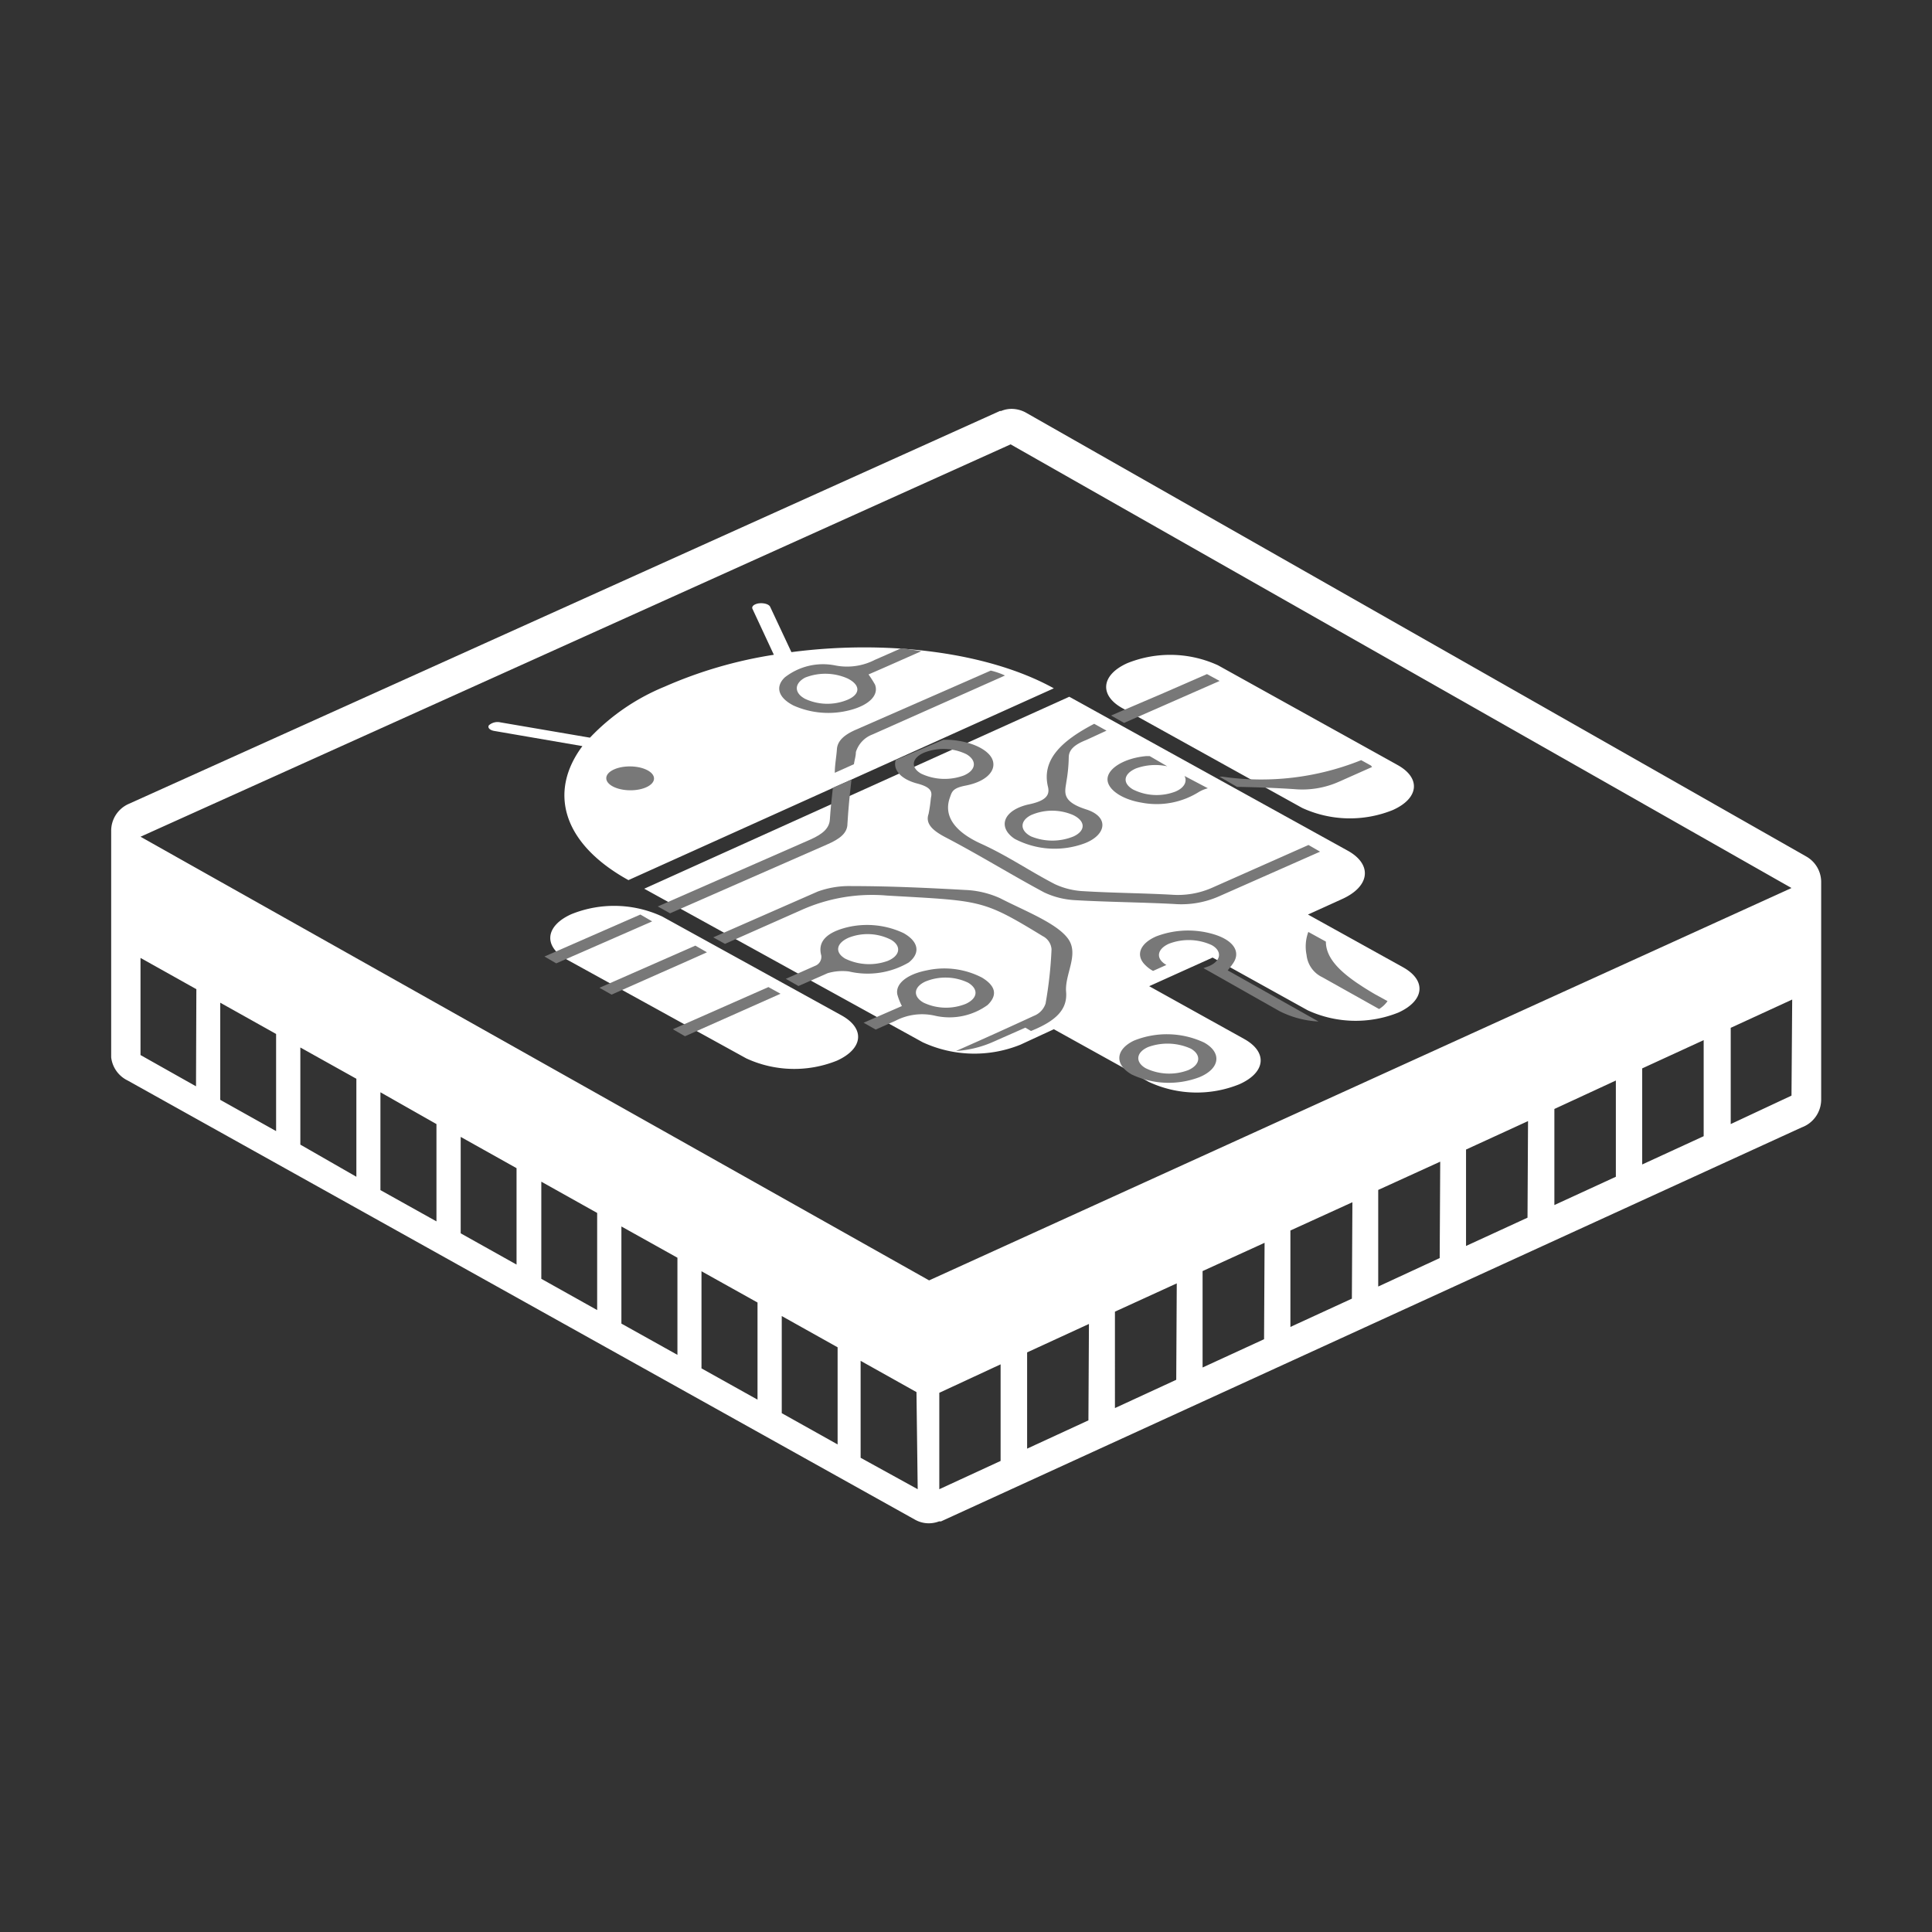 <svg xmlns="http://www.w3.org/2000/svg" viewBox="0 0 110 110"><rect x="0" y="0" width="110" height="110" fill="#333333" stroke="none"/><defs><style>.cls-1{fill:#fff;}.cls-2{fill:#787878;}</style></defs><title>CONSUMER NO CIRCLE</title><g id="map"><path class="cls-1" d="M47.91,57.81,37.7,52.18a6.49,6.49,0,0,0-5.17-.13c-1.49.67-1.61,1.83-.26,2.58l10.22,5.63a6.51,6.51,0,0,0,5.16.13C49.15,59.71,49.27,58.56,47.91,57.81Z"/><path class="cls-1" d="M102.85,48.77h0L58.44,23.51h0a1.7,1.7,0,0,0-.84-.23,1.53,1.53,0,0,0-.6.12h0l-.07,0L7.33,45.77h0a1.67,1.67,0,0,0-1,1.55V60.2h0a1.68,1.68,0,0,0,.94,1.32h0l44.82,25h0a1.6,1.6,0,0,0,.79.21,1.67,1.67,0,0,0,.59-.11h0l.11,0,49-22.43h0a1.69,1.69,0,0,0,1.11-1.57V50.23A1.67,1.67,0,0,0,102.85,48.77ZM11.16,61.85,8,60.07V54.54l3.18,1.78Zm4.56,2.55-3.18-1.78V57.09l3.18,1.78ZM20.29,67,17.1,65.17V59.64l3.19,1.78Zm4.56,2.54-3.19-1.78V62.19L24.85,64ZM29.41,72l-3.18-1.78V64.73l3.18,1.78ZM34,74.59l-3.18-1.78V67.28L34,69.06Zm4.57,2.55-3.19-1.78V69.83l3.19,1.78Zm4.56,2.55-3.19-1.78V72.38l3.19,1.78Zm4.56,2.55-3.18-1.78V74.93l3.18,1.78Zm4.56,2.55L49,83V77.48l3.18,1.78Zm4.72-1.61-3.49,1.61V79.3l3.49-1.62Zm5-2.31-3.49,1.61V77L62,75.38Zm5-2.31-3.49,1.61V74.68L67,73.07Zm5-2.31-3.5,1.61V72.37L72,70.76Zm5-2.31-3.5,1.61V70.06L77,68.45Zm5-2.31-3.5,1.62v-5.5L82,66.14Zm5-2.3-3.5,1.61V65.45L87,63.83ZM92,67l-3.5,1.61V63.14L92,61.52Zm5-2.31-3.5,1.61V60.83L97,59.22Zm5-2.31L98.54,64V58.52l3.5-1.61ZM52.9,72.9,8,47.64,57.54,25.3,102,50.56Z"/><path class="cls-1" d="M45.06,37.13l-1.21-2.58c-.06-.14-.34-.23-.62-.2a.7.7,0,0,0-.23.06c-.14.06-.2.16-.16.25l1.22,2.62a24.92,24.92,0,0,0-6.23,1.82A12.25,12.25,0,0,0,33.59,42l-5.09-.87a.75.75,0,0,0-.66.16c-.1.14.05.29.32.33l5,.86c-1.95,2.61-1.14,5.55,2.62,7.63L60,39.19C56.24,37.11,50.47,36.42,45.06,37.13Z"/><path class="cls-1" d="M63.92,40.33,74.14,46a6.51,6.51,0,0,0,5.16.12c1.5-.67,1.61-1.83.26-2.57L69.35,37.88a6.53,6.53,0,0,0-5.17-.12C62.69,38.43,62.57,39.59,63.92,40.33Z"/><path class="cls-1" d="M52.53,59.34a7,7,0,0,0,5.57.14L60,58.6l5.41,3a6.46,6.46,0,0,0,5.16.13c1.5-.67,1.62-1.83.26-2.58l-5.4-3,3.61-1.63,5.41,3a6.53,6.53,0,0,0,5.17.13c1.49-.68,1.61-1.83.26-2.58l-5.41-3,1.94-.88c1.62-.73,1.74-2,.28-2.78L60.88,39.67,36.68,50.6Z"/><ellipse class="cls-2" cx="35.88" cy="44.32" rx="0.68" ry="1.36" transform="translate(-8.76 79.8) rotate(-89.49)"/><path class="cls-2" d="M40.25,54.22c-1.8.81-3.62,1.6-5.43,2.41h0l-.69-.39,5.46-2.4Z"/><path class="cls-2" d="M37.13,52.46l-5.46,2.39L31,54.46l5.46-2.39Z"/><path class="cls-2" d="M57.22,38.46l-7.55,3.36a1.56,1.56,0,0,0-.94,1c0,.23-.08.46-.11.69L47.53,44c0-.45.09-.9.12-1.34s.35-.79,1.05-1.1l7.71-3.38Q56.83,38.28,57.22,38.46Z"/><path class="cls-2" d="M49.45,38.4c1-.43,2-.88,3-1.32-.37-.07-.75-.12-1.14-.17l-1.5.66a3.46,3.46,0,0,1-2.24.32,3.53,3.53,0,0,0-2.89.68c-.56.54-.36,1.16.5,1.6a4.87,4.87,0,0,0,3.22.26c1.08-.28,1.65-.85,1.42-1.45A6.25,6.25,0,0,0,49.45,38.4Zm-1.19,1.44a3,3,0,0,1-2.42-.05c-.64-.34-.62-.88,0-1.21a3.13,3.13,0,0,1,2.42.05C49,39,49,39.52,48.26,39.84Z"/><path class="cls-2" d="M69.44,38.77,64,41.16l-.74-.42.46-.2q2.53-1.07,5-2.16Z"/><path class="cls-2" d="M78.12,43.67l-1.89.84a5.12,5.12,0,0,1-2.54.42c-1.08-.07-2.17-.11-3.26-.13h0l-1-.58.17,0a15.25,15.25,0,0,0,7.9-.94l.56.31Z"/><path class="cls-2" d="M44.44,56.58,39,59l-.69-.4,5.44-2.4Z"/><path class="cls-2" d="M48.48,44.39c-.1.84-.18,1.67-.23,2.51,0,.52-.41.86-1.18,1.19L38.15,52l-.7-.39,8.69-3.81c.74-.33,1.08-.66,1.11-1.15s.1-1.2.17-1.8Z"/><path class="cls-2" d="M60.7,56.48c.08,1-.58,1.65-2,2.22h0l-.32-.19-1.95.86a6.24,6.24,0,0,1-2,.47q2.27-1,4.43-2a1.13,1.13,0,0,0,.67-.7,23.17,23.17,0,0,0,.34-3.09.91.91,0,0,0-.5-.75c-3.46-2.11-3.48-2-8.87-2.31a9.83,9.83,0,0,0-4.91.84l-4.31,1.91-.67-.37,5.95-2.61a5.25,5.25,0,0,1,1.93-.31c2.15,0,4.31.1,6.45.22a5.32,5.32,0,0,1,2,.47c1.42.73,3.25,1.43,3.88,2.32S60.61,55.48,60.7,56.48Z"/><path class="cls-2" d="M51.45,53.13a4.88,4.88,0,0,0-3.19-.34c-1.24.3-1.71.85-1.5,1.61a.55.55,0,0,1-.35.59l-1.67.74.72.41,1.66-.73a3,3,0,0,1,1.21-.1,4.64,4.64,0,0,0,3.41-.51C52.42,54.26,52.3,53.61,51.45,53.13Zm-.91,1.58a3.11,3.11,0,0,1-2.42-.13c-.61-.36-.51-.89.22-1.2a2.94,2.94,0,0,1,2.4.13C51.34,53.87,51.25,54.42,50.54,54.71Z"/><path class="cls-2" d="M55.91,55.66a4.66,4.66,0,0,0-3.15-.41c-1.12.22-1.79.76-1.67,1.37a3.46,3.46,0,0,0,.26.66l-2.18.95.69.39L51,58.11a3.27,3.27,0,0,1,2.23-.28,3.7,3.7,0,0,0,3-.61C56.79,56.68,56.72,56.15,55.91,55.66ZM55,57.15a3,3,0,0,1-2.41-.06c-.63-.35-.58-.9.11-1.21a3,3,0,0,1,2.42.07C55.72,56.31,55.68,56.83,55,57.15Z"/><path class="cls-2" d="M68.56,59.36a5,5,0,0,0-4-.11c-1.06.51-1.11,1.37-.12,1.93a4.93,4.93,0,0,0,3.85.15C69.47,60.84,69.58,59.93,68.56,59.36Zm-.91,1.57a3.07,3.07,0,0,1-2.42-.11c-.61-.35-.55-.91.15-1.21a3.23,3.23,0,0,1,2.43.1C68.42,60.07,68.34,60.63,67.65,60.93Z"/><path class="cls-2" d="M68.77,44.88a2.06,2.06,0,0,0-.51.21A4.52,4.52,0,0,1,65,45.7c-1.16-.19-2-.79-1.94-1.39s1-1.15,2.19-1.26l.21,0h0l1,.58a3.23,3.23,0,0,0-1.78.12c-.72.31-.79.84-.17,1.2a3,3,0,0,0,2.41.12c.51-.21.69-.58.52-.89Z"/><path class="cls-2" d="M61.83,46.08c-1.43-.46-1.19-1-1.11-1.6a8.81,8.81,0,0,0,.13-1.35c0-.45.34-.74,1-1L63,41.6l-.7-.39c-1.92,1-3,2.08-2.63,3.6.11.47-.13.8-1.15,1-1.44.35-1.71,1.31-.75,1.95a4.9,4.9,0,0,0,4,.25C63,47.53,63.17,46.5,61.83,46.08Zm-.7,1.54a3.19,3.19,0,0,1-2.43,0c-.65-.34-.63-.89,0-1.21a3,3,0,0,1,2.41,0C61.82,46.76,61.81,47.3,61.13,47.62Z"/><path class="cls-2" d="M75.16,48.49l-.66-.38L69,50.55a4.81,4.81,0,0,1-2.31.39c-1.67-.09-3.36-.1-5-.2a4.34,4.34,0,0,1-1.63-.4c-1.45-.75-2.68-1.61-4.2-2.3s-2.16-1.6-1.77-2.65c.11-.32.16-.52.88-.66,1.2-.23,1.77-.86,1.54-1.47s-1.31-1.09-2.52-1.14h-.28L51,43.27h0c-.17.52.24,1.08,1.22,1.34.8.21.87.47.78.83a8.86,8.86,0,0,1-.13.9c-.19.54.2.93.94,1.32,1.92,1,3.72,2.12,5.64,3.15a4.68,4.68,0,0,0,1.73.44c1.89.11,3.79.12,5.68.22a5.31,5.31,0,0,0,2.53-.43l5.77-2.55ZM52.45,44.05c-.62-.35-.55-.89.17-1.2a3,3,0,0,1,2.4.09c.62.36.56.91-.14,1.21A3.14,3.14,0,0,1,52.45,44.05Z"/><path class="cls-2" d="M79,57a1.61,1.61,0,0,1-.48.45l-3.23-1.81a1.58,1.58,0,0,1-.9-1.27,2.4,2.4,0,0,1,.1-1.31l1,.55c0,1.1,1.09,2,2.8,3Z"/><path class="cls-2" d="M75.07,58.16a5.53,5.53,0,0,1-2.24-.6l-4.31-2.44.31-.11c.7-.3.77-.86.16-1.2a3.14,3.14,0,0,0-2.43-.08c-.7.31-.77.86-.15,1.21l0,0-.76.34a1.88,1.88,0,0,1-.44-.33c-.57-.55-.32-1.23.63-1.64a5.1,5.1,0,0,1,3.35-.09c1.07.35,1.47,1,1,1.65-.08.12-.18.24-.29.38Z"/></g></svg>